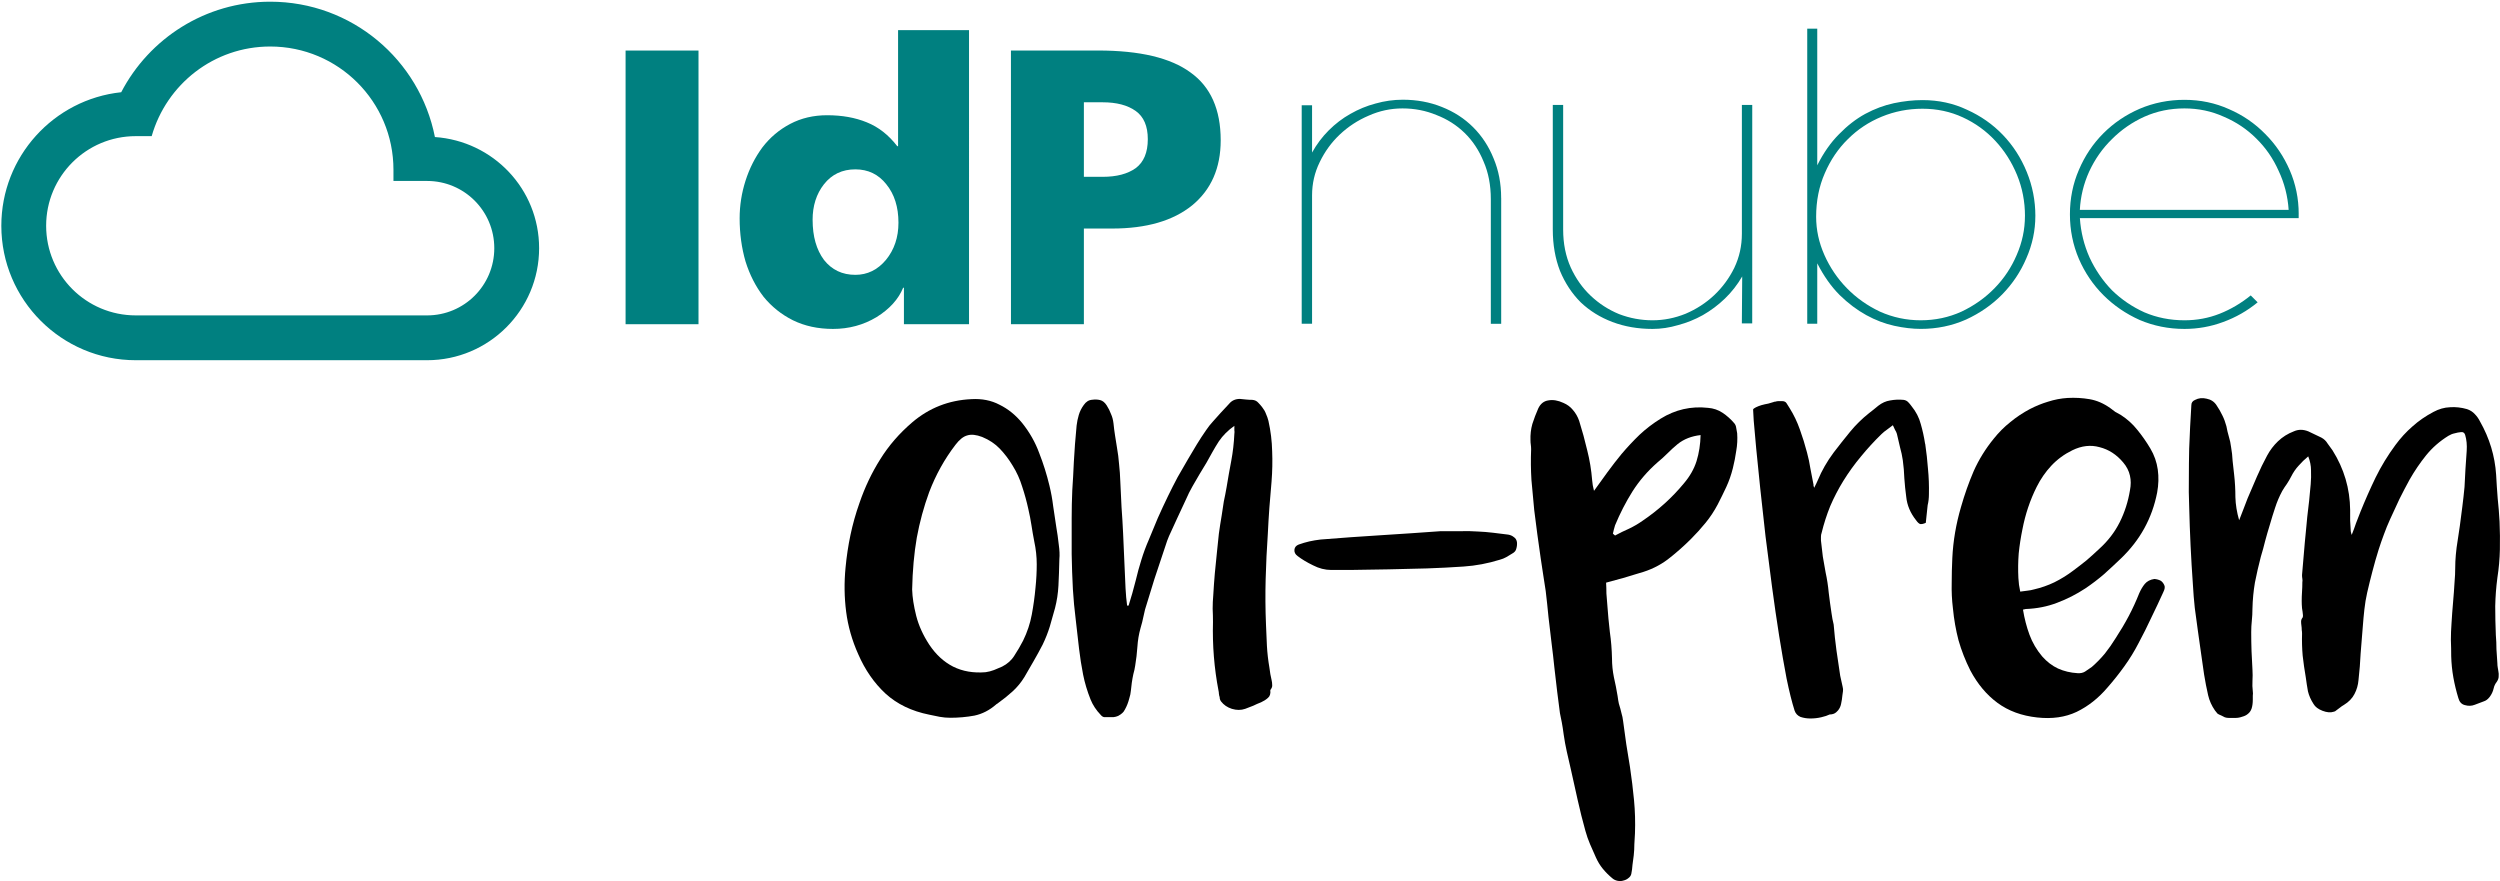 <?xml version="1.0" encoding="UTF-8" standalone="no"?>
<!-- Created with Inkscape (http://www.inkscape.org/) -->

<svg
   width="85.369mm"
   height="30.085mm"
   viewBox="0 0 85.369 30.085"
   version="1.1"
   id="svg1391"
   inkscape:version="1.1 (c4e8f9e, 2021-05-24)"
   sodipodi:docname="idpnube-on-prem.svg"
   xmlns:inkscape="http://www.inkscape.org/namespaces/inkscape"
   xmlns:sodipodi="http://sodipodi.sourceforge.net/DTD/sodipodi-0.dtd"
   xmlns="http://www.w3.org/2000/svg"
   xmlns:svg="http://www.w3.org/2000/svg">
  <sodipodi:namedview
     id="namedview1393"
     pagecolor="#ffffff"
     bordercolor="#666666"
     borderopacity="1.0"
     inkscape:pageshadow="2"
     inkscape:pageopacity="0.0"
     inkscape:pagecheckerboard="0"
     inkscape:document-units="mm"
     showgrid="false"
     inkscape:zoom="1.2178231"
     inkscape:cx="133.02425"
     inkscape:cy="73.081221"
     inkscape:window-width="1381"
     inkscape:window-height="714"
     inkscape:window-x="0"
     inkscape:window-y="25"
     inkscape:window-maximized="0"
     inkscape:current-layer="layer1"
     fit-margin-top="0"
     fit-margin-left="0"
     fit-margin-right="0"
     fit-margin-bottom="0" />
  <defs
     id="defs1388" />
  <g
     inkscape:label="Layer 1"
     inkscape:groupmode="layer"
     id="layer1"
     transform="translate(-89.057,-135.504)">
    <g
       id="g2367">
      <g
         aria-label="nube"
         id="text929"
         style="font-size:11.785px;line-height:51.8%;letter-spacing:0px;word-spacing:0px;fill:#008080;stroke-width:0.295px">
        <path
           d="m 140.319,142.27 v 4.29 h -0.354 v -4.254 q 0,-0.719 -0.247,-1.285 -0.236,-0.577 -0.648,-0.978 -0.412,-0.401 -0.966,-0.613 -0.542,-0.224 -1.155,-0.224 -0.601,0 -1.155,0.247 -0.554,0.236 -0.99,0.648 -0.424,0.401 -0.684,0.943 -0.259,0.53 -0.259,1.131 v 4.384 h -0.354 v -7.46 h 0.354 v 1.614 q 0.236,-0.424 0.566,-0.754 0.342,-0.342 0.742,-0.566 0.412,-0.236 0.86,-0.354 0.46,-0.13 0.931,-0.13 0.719,0 1.332,0.247 0.625,0.247 1.072,0.695 0.448,0.448 0.695,1.061 0.259,0.613 0.259,1.355 z"
           style="font-weight:200;font-family:Adequate;-inkscape-font-specification:'Adequate Ultra-Light'"
           id="path2204" />
        <path
           d="m 148.891,146.547 h -0.354 l 0.012,-1.603 q -0.247,0.424 -0.589,0.754 -0.342,0.33 -0.754,0.566 -0.401,0.224 -0.848,0.342 -0.436,0.13 -0.872,0.13 -0.742,0 -1.367,-0.236 -0.625,-0.236 -1.084,-0.672 -0.448,-0.448 -0.707,-1.072 -0.247,-0.636 -0.247,-1.414 v -4.254 h 0.354 v 4.254 q 0,0.719 0.259,1.296 0.259,0.566 0.683,0.966 0.424,0.401 0.966,0.625 0.554,0.212 1.143,0.212 0.577,0 1.131,-0.224 0.554,-0.236 0.978,-0.636 0.424,-0.401 0.684,-0.931 0.259,-0.542 0.259,-1.167 v -4.396 h 0.354 z"
           style="font-weight:200;font-family:Adequate;-inkscape-font-specification:'Adequate Ultra-Light'"
           id="path2206" />
        <path
           d="m 158.559,142.882 q 0,0.742 -0.306,1.438 -0.295,0.695 -0.825,1.237 -0.519,0.53 -1.237,0.86 -0.719,0.318 -1.544,0.318 -0.424,0 -0.907,-0.106 -0.483,-0.106 -0.955,-0.365 -0.471,-0.259 -0.907,-0.684 -0.436,-0.436 -0.766,-1.084 v 2.062 h -0.342 v -10.076 h 0.342 v 4.667 q 0.318,-0.636 0.742,-1.061 0.424,-0.436 0.896,-0.695 0.483,-0.259 0.978,-0.365 0.507,-0.106 0.978,-0.106 0.825,0 1.52,0.33 0.707,0.318 1.226,0.86 0.519,0.542 0.813,1.261 0.295,0.719 0.295,1.508 z m -0.354,0 q 0,-0.742 -0.271,-1.402 -0.271,-0.66 -0.742,-1.167 -0.471,-0.507 -1.108,-0.801 -0.636,-0.295 -1.379,-0.295 -0.731,0 -1.391,0.271 -0.66,0.271 -1.155,0.766 -0.495,0.483 -0.79,1.167 -0.295,0.672 -0.295,1.485 0,0.672 0.283,1.308 0.283,0.636 0.766,1.131 0.483,0.495 1.131,0.801 0.66,0.295 1.391,0.295 0.742,0 1.391,-0.295 0.648,-0.306 1.131,-0.801 0.483,-0.495 0.754,-1.131 0.283,-0.648 0.283,-1.332 z"
           style="font-weight:200;font-family:Adequate;-inkscape-font-specification:'Adequate Ultra-Light'"
           id="path2208" />
        <path
           d="m 167.551,142.812 v 0.141 h -7.471 q 0.047,0.707 0.33,1.343 0.295,0.636 0.766,1.12 0.483,0.471 1.108,0.754 0.636,0.271 1.367,0.271 0.636,0 1.202,-0.224 0.566,-0.224 1.061,-0.625 l 0.236,0.236 q -0.53,0.436 -1.178,0.672 -0.636,0.236 -1.32,0.236 -0.813,0 -1.532,-0.306 -0.707,-0.318 -1.237,-0.848 -0.53,-0.53 -0.837,-1.237 -0.306,-0.719 -0.306,-1.52 0,-0.813 0.306,-1.52 0.306,-0.719 0.837,-1.249 0.53,-0.53 1.237,-0.837 0.719,-0.306 1.532,-0.306 0.813,0 1.52,0.318 0.707,0.306 1.237,0.848 0.53,0.53 0.837,1.237 0.306,0.707 0.306,1.497 z m -0.342,-0.141 q -0.047,-0.707 -0.342,-1.332 -0.283,-0.636 -0.766,-1.108 -0.471,-0.471 -1.108,-0.742 -0.625,-0.283 -1.343,-0.283 -0.731,0 -1.367,0.283 -0.625,0.283 -1.108,0.766 -0.483,0.471 -0.778,1.108 -0.283,0.625 -0.318,1.308 z"
           style="font-weight:200;font-family:Adequate;-inkscape-font-specification:'Adequate Ultra-Light'"
           id="path2210" />
      </g>
      <g
         aria-label="IdP"
         id="text848"
         style="font-size:13.389px;line-height:51.8%;font-family:'Bodoni 72';-inkscape-font-specification:'Bodoni 72, ';letter-spacing:0px;word-spacing:0px;fill:#008080;stroke-width:0.335px">
        <path
           d="m 110.419,146.575 h 2.49 v -9.345 h -2.49 z"
           style="font-family:Frutiger75-Black;-inkscape-font-specification:Frutiger75-Black"
           id="path2197" />
        <path
           d="m 122.147,136.534 h -2.423 v 3.963 h -0.027 q -0.442,-0.576 -1.044,-0.817 -0.589,-0.241 -1.352,-0.241 -0.696,0 -1.259,0.295 -0.562,0.295 -0.951,0.803 -0.375,0.509 -0.576,1.138 -0.201,0.629 -0.201,1.285 0,0.777 0.201,1.473 0.214,0.683 0.616,1.205 0.415,0.509 1.004,0.803 0.602,0.295 1.366,0.295 0.817,0 1.486,-0.402 0.669,-0.415 0.91,-1.004 h 0.027 v 1.245 h 2.223 z m -5.342,6.48 q 0,-0.723 0.388,-1.218 0.402,-0.509 1.071,-0.509 0.656,0 1.058,0.509 0.415,0.509 0.415,1.312 0,0.75 -0.428,1.272 -0.428,0.509 -1.044,0.509 -0.669,0 -1.071,-0.509 -0.388,-0.522 -0.388,-1.366 z"
           style="font-family:Frutiger75-Black;-inkscape-font-specification:Frutiger75-Black"
           id="path2199" />
        <path
           d="m 123.579,146.575 h 2.49 v -3.267 h 0.964 q 1.754,0 2.731,-0.79 0.977,-0.803 0.977,-2.223 0,-1.58 -1.031,-2.316 -1.018,-0.75 -3.16,-0.75 h -2.972 z m 2.49,-7.578 h 0.643 q 0.71,0 1.125,0.295 0.415,0.295 0.415,0.964 0,0.683 -0.415,0.991 -0.415,0.295 -1.125,0.295 h -0.643 z"
           style="font-family:Frutiger75-Black;-inkscape-font-specification:Frutiger75-Black"
           id="path2201" />
      </g>
      <g
         style="fill:#008080;fill-opacity:1;stroke:none;stroke-dasharray:none;stroke-opacity:1"
         id="g2494"
         transform="matrix(0.083,0,0,0.083,70.884,112.654)">
        <title
           id="title2486">Capa 1</title>
        <g
           id="g2492"
           style="fill:#008080;fill-opacity:1;stroke:none;stroke-opacity:1">
          <title
             id="title2488">Cloud Queue</title>
          <path
             style="fill:#008080;fill-opacity:1;stroke:none;stroke-opacity:1"
             inkscape:connector-curvature="0"
             id="path2490"
             d="M 397.883,331.681 C 391.614,299.877 363.681,276 330.125,276 c -26.642,0 -49.781,15.119 -61.305,37.244 -27.748,2.95 -49.32,26.458 -49.32,54.944 0,30.514 24.798,55.312 55.312,55.312 H 394.656 C 420.1,423.5 440.75,402.85 440.75,377.406 c 0,-24.337 -18.898,-44.066 -42.867,-45.725 z m -3.227,73.381 H 274.812 c -20.373,0 -36.875,-16.502 -36.875,-36.875 0,-20.373 16.502,-36.875 36.875,-36.875 h 6.545 c 6.084,-21.295 25.536,-36.875 48.767,-36.875 28.025,0 50.703,22.678 50.703,50.703 V 349.75 h 13.828 c 15.303,0 27.656,12.353 27.656,27.656 0,15.303 -12.353,27.656 -27.656,27.656 z" />
        </g>
      </g>
      <g
         aria-label="on-prem"
         id="text1233"
         style="font-size:10.583px;line-height:1.25;stroke-width:0.265">
        <path
           d="m 125.232,154.595 q -0.011,0.508 -0.032,0.91 -0.021,0.392 -0.116,0.762 -0.085,0.318 -0.18,0.635 -0.095,0.307 -0.243,0.614 -0.148,0.286 -0.307,0.561 -0.159,0.275 -0.318,0.55 -0.169,0.275 -0.402,0.487 -0.233,0.212 -0.487,0.392 -0.021,0.021 -0.042,0.032 -0.011,0 -0.032,0.021 -0.339,0.296 -0.741,0.381 -0.402,0.074 -0.825,0.074 -0.18,0 -0.36,-0.032 -0.18,-0.042 -0.36,-0.074 -0.9,-0.18 -1.492,-0.72 -0.582,-0.54 -0.931,-1.344 -0.318,-0.709 -0.413,-1.45 -0.095,-0.741 -0.021,-1.503 0.053,-0.572 0.169,-1.122 0.116,-0.55 0.307,-1.09 0.275,-0.804 0.709,-1.492 0.434,-0.698 1.09,-1.259 0.868,-0.741 2.021,-0.794 0.54,-0.032 0.963,0.191 0.434,0.212 0.773,0.624 0.381,0.476 0.582,1.027 0.212,0.54 0.349,1.111 0.085,0.349 0.127,0.699 0.053,0.349 0.106,0.709 0.053,0.307 0.085,0.603 0.042,0.296 0.021,0.497 z m -5.027,1.048 q 0.011,0.381 0.138,0.889 0.127,0.497 0.445,0.984 0.339,0.508 0.815,0.751 0.487,0.243 1.111,0.191 0.148,-0.021 0.286,-0.074 0.138,-0.053 0.275,-0.116 0.275,-0.138 0.423,-0.381 0.159,-0.243 0.296,-0.508 0.212,-0.434 0.296,-0.889 0.085,-0.455 0.127,-0.921 0.042,-0.402 0.042,-0.794 0,-0.392 -0.085,-0.783 -0.053,-0.275 -0.095,-0.55 -0.042,-0.275 -0.106,-0.55 -0.085,-0.392 -0.212,-0.773 -0.116,-0.381 -0.328,-0.72 -0.191,-0.318 -0.434,-0.572 -0.243,-0.254 -0.603,-0.402 -0.307,-0.116 -0.508,-0.053 -0.201,0.053 -0.402,0.318 -0.561,0.73 -0.9,1.619 -0.275,0.751 -0.423,1.556 -0.138,0.794 -0.159,1.778 z"
           style="font-family:Luna;-inkscape-font-specification:Luna"
           id="path2213" />
        <path
           d="m 127.596,156.183 q 0.064,-0.212 0.127,-0.423 0.064,-0.222 0.116,-0.434 0.085,-0.36 0.191,-0.698 0.106,-0.349 0.254,-0.688 0.148,-0.37 0.307,-0.741 0.169,-0.381 0.349,-0.751 0.159,-0.328 0.328,-0.646 0.18,-0.318 0.36,-0.624 0.148,-0.254 0.296,-0.497 0.148,-0.243 0.318,-0.487 0.106,-0.159 0.233,-0.296 0.138,-0.148 0.265,-0.296 0.074,-0.085 0.138,-0.148 0.074,-0.074 0.148,-0.159 0.138,-0.169 0.37,-0.169 0.116,0.011 0.212,0.021 0.106,0.011 0.212,0.011 0.127,0.011 0.201,0.095 0.074,0.074 0.138,0.159 0.085,0.106 0.127,0.222 0.053,0.116 0.085,0.243 0.116,0.519 0.127,1.037 0.021,0.508 -0.021,1.037 -0.032,0.445 -0.074,0.889 -0.032,0.445 -0.053,0.889 -0.053,0.773 -0.074,1.545 -0.021,0.773 0.011,1.545 0.021,0.37 0.032,0.741 0.021,0.37 0.085,0.741 0.021,0.116 0.032,0.222 0.021,0.095 0.042,0.201 0.021,0.085 0.021,0.169 0.011,0.074 -0.053,0.159 0,0.011 -0.011,0.011 0,0 0,0.011 0.021,0.18 -0.085,0.265 -0.095,0.085 -0.233,0.148 -0.138,0.053 -0.265,0.116 -0.127,0.053 -0.275,0.106 -0.212,0.074 -0.455,0 -0.233,-0.074 -0.37,-0.254 -0.032,-0.042 -0.042,-0.095 0,-0.053 -0.021,-0.106 -0.011,-0.042 -0.011,-0.074 0,-0.042 -0.011,-0.085 -0.222,-1.154 -0.19,-2.349 0,-0.233 -0.011,-0.455 0,-0.233 0.021,-0.466 0.021,-0.37 0.053,-0.741 0.042,-0.37 0.074,-0.741 0.032,-0.307 0.064,-0.614 0.042,-0.307 0.095,-0.614 0.032,-0.243 0.074,-0.487 0.053,-0.243 0.095,-0.487 0.074,-0.455 0.159,-0.9 0.085,-0.455 0.106,-0.921 0.011,-0.064 0,-0.127 0,-0.064 0,-0.148 -0.328,0.233 -0.529,0.529 -0.116,0.18 -0.222,0.37 -0.095,0.18 -0.201,0.36 -0.116,0.201 -0.243,0.402 -0.116,0.201 -0.233,0.402 -0.127,0.222 -0.222,0.445 -0.148,0.318 -0.296,0.635 -0.138,0.307 -0.286,0.624 -0.064,0.148 -0.116,0.318 -0.053,0.159 -0.106,0.318 -0.138,0.413 -0.275,0.826 -0.127,0.413 -0.254,0.826 -0.074,0.212 -0.116,0.434 -0.042,0.212 -0.106,0.423 -0.085,0.307 -0.106,0.635 -0.021,0.318 -0.074,0.635 -0.021,0.148 -0.064,0.296 -0.032,0.148 -0.053,0.296 -0.021,0.138 -0.032,0.275 -0.011,0.127 -0.053,0.254 -0.053,0.212 -0.148,0.381 -0.042,0.085 -0.095,0.127 -0.042,0.042 -0.138,0.095 -0.074,0.032 -0.159,0.042 -0.074,0 -0.159,0 -0.085,0 -0.159,0 -0.064,-0.011 -0.116,-0.074 -0.233,-0.243 -0.349,-0.529 -0.169,-0.423 -0.254,-0.847 -0.085,-0.434 -0.138,-0.878 -0.053,-0.508 -0.116,-1.016 -0.064,-0.508 -0.095,-1.016 -0.032,-0.603 -0.042,-1.206 0,-0.614 0,-1.228 0,-0.476 0.021,-0.953 0.032,-0.476 0.053,-0.963 0.032,-0.603 0.095,-1.249 0.021,-0.18 0.074,-0.36 0.053,-0.18 0.169,-0.339 0.116,-0.169 0.286,-0.18 0.148,-0.021 0.275,0.011 0.127,0.032 0.222,0.18 0.095,0.148 0.148,0.296 0.064,0.138 0.085,0.318 0.021,0.212 0.053,0.413 0.032,0.191 0.064,0.402 0.053,0.296 0.074,0.582 0.032,0.286 0.042,0.593 0.021,0.445 0.042,0.878 0.032,0.434 0.053,0.878 0.021,0.476 0.042,0.953 0.021,0.466 0.042,0.942 0.011,0.148 0.021,0.296 0.011,0.138 0.032,0.286 z"
           style="font-family:Luna;-inkscape-font-specification:Luna"
           id="path2215" />
        <path
           d="m 138.262,153.643 q 0.339,0 0.646,0 0.307,-0.011 0.614,0.011 0.265,0.011 0.519,0.042 0.265,0.032 0.519,0.064 0.116,0.021 0.191,0.085 0.085,0.053 0.106,0.169 0.011,0.116 -0.021,0.222 -0.021,0.106 -0.138,0.169 -0.106,0.064 -0.212,0.127 -0.095,0.053 -0.212,0.085 -0.614,0.191 -1.238,0.233 -0.614,0.042 -1.249,0.064 -0.667,0.021 -1.323,0.032 -0.646,0.011 -1.312,0.021 -0.318,0 -0.635,0 -0.318,0 -0.624,-0.159 -0.307,-0.148 -0.529,-0.318 -0.116,-0.085 -0.106,-0.212 0.011,-0.127 0.148,-0.18 0.18,-0.064 0.36,-0.106 0.191,-0.042 0.381,-0.064 1.048,-0.085 2.074,-0.148 1.027,-0.064 2.043,-0.138 z"
           style="font-family:Luna;-inkscape-font-specification:Luna"
           id="path2217" />
        <path
           d="m 143.487,152.267 q 0.243,-0.339 0.466,-0.646 0.233,-0.318 0.476,-0.614 0.296,-0.349 0.614,-0.656 0.328,-0.307 0.72,-0.55 0.751,-0.466 1.619,-0.37 0.275,0.021 0.497,0.169 0.222,0.148 0.402,0.36 0.053,0.064 0.064,0.159 0.021,0.095 0.032,0.18 0.021,0.307 -0.032,0.603 -0.042,0.296 -0.116,0.593 -0.085,0.339 -0.222,0.635 -0.138,0.296 -0.296,0.603 -0.18,0.339 -0.413,0.624 -0.233,0.286 -0.497,0.55 -0.37,0.37 -0.794,0.699 -0.423,0.318 -0.963,0.466 -0.275,0.085 -0.561,0.169 -0.275,0.074 -0.582,0.159 0.011,0.18 0.011,0.37 0.011,0.191 0.032,0.402 0.032,0.455 0.085,0.91 0.064,0.445 0.074,0.91 0,0.317 0.064,0.635 0.074,0.318 0.127,0.646 0.021,0.159 0.042,0.254 0.032,0.095 0.053,0.18 0.021,0.074 0.042,0.169 0.032,0.095 0.053,0.265 0.053,0.392 0.106,0.773 0.064,0.392 0.127,0.783 0.085,0.572 0.138,1.132 0.053,0.561 0.032,1.132 -0.011,0.191 -0.021,0.37 0,0.191 -0.021,0.381 -0.021,0.159 -0.042,0.318 -0.011,0.169 -0.042,0.318 -0.021,0.085 -0.095,0.138 -0.074,0.064 -0.169,0.085 -0.095,0.032 -0.201,0.011 -0.106,-0.021 -0.18,-0.085 -0.18,-0.148 -0.328,-0.328 -0.138,-0.169 -0.233,-0.381 -0.095,-0.222 -0.201,-0.455 -0.095,-0.222 -0.159,-0.455 -0.148,-0.529 -0.265,-1.058 -0.116,-0.519 -0.233,-1.048 -0.074,-0.307 -0.138,-0.603 -0.064,-0.286 -0.106,-0.582 -0.032,-0.243 -0.064,-0.413 -0.032,-0.169 -0.064,-0.318 -0.021,-0.159 -0.042,-0.328 -0.021,-0.169 -0.053,-0.413 -0.053,-0.413 -0.095,-0.815 -0.042,-0.413 -0.095,-0.826 -0.053,-0.455 -0.106,-0.9 -0.042,-0.444 -0.095,-0.889 -0.042,-0.275 -0.085,-0.55 -0.042,-0.286 -0.085,-0.561 -0.053,-0.413 -0.116,-0.826 -0.053,-0.413 -0.106,-0.825 -0.053,-0.519 -0.095,-1.027 -0.032,-0.519 -0.011,-1.048 0,-0.085 -0.011,-0.159 -0.011,-0.074 -0.011,-0.148 -0.011,-0.296 0.064,-0.561 0.085,-0.265 0.201,-0.529 0.116,-0.243 0.349,-0.275 0.233,-0.042 0.508,0.085 0.201,0.085 0.328,0.243 0.138,0.159 0.212,0.37 0.159,0.508 0.275,1.005 0.127,0.497 0.169,1.027 0.011,0.085 0.021,0.169 0.021,0.085 0.042,0.191 z m 0.646,1.46 q 0.042,0.042 0.074,0.064 0.233,-0.127 0.476,-0.233 0.243,-0.116 0.455,-0.265 0.815,-0.55 1.418,-1.281 0.307,-0.36 0.434,-0.762 0.127,-0.413 0.138,-0.889 -0.466,0.053 -0.783,0.307 -0.18,0.148 -0.349,0.318 -0.159,0.159 -0.339,0.307 -0.508,0.445 -0.857,0.995 -0.339,0.54 -0.593,1.154 -0.021,0.074 -0.042,0.148 -0.011,0.064 -0.032,0.138 z"
           style="font-family:Luna;-inkscape-font-specification:Luna"
           id="path2219" />
        <path
           d="m 154.798,150.658 q 0.064,0.434 0.095,0.857 0.042,0.423 0.032,0.868 0,0.095 -0.011,0.191 -0.011,0.095 -0.032,0.18 l -0.064,0.603 q -0.116,0.053 -0.191,0.042 -0.064,-0.021 -0.138,-0.127 -0.296,-0.37 -0.339,-0.804 -0.042,-0.307 -0.064,-0.624 -0.011,-0.318 -0.053,-0.624 -0.032,-0.222 -0.095,-0.444 -0.053,-0.233 -0.106,-0.455 -0.021,-0.074 -0.064,-0.138 -0.032,-0.074 -0.074,-0.159 -0.106,0.085 -0.212,0.159 -0.095,0.064 -0.18,0.148 -0.37,0.36 -0.699,0.762 -0.328,0.392 -0.603,0.836 -0.254,0.413 -0.445,0.857 -0.18,0.445 -0.296,0.921 -0.021,0.053 -0.021,0.127 0,0.064 0,0.127 0.032,0.275 0.064,0.55 0.042,0.265 0.095,0.54 0.074,0.339 0.106,0.688 0.042,0.349 0.095,0.699 0.021,0.106 0.032,0.201 0.021,0.095 0.042,0.191 0.021,0.222 0.042,0.445 0.032,0.222 0.053,0.434 0.032,0.212 0.064,0.434 0.032,0.222 0.064,0.434 0.021,0.095 0.042,0.191 0.021,0.095 0.042,0.191 0.021,0.074 0.011,0.148 -0.011,0.074 -0.021,0.148 -0.011,0.138 -0.042,0.275 -0.021,0.127 -0.106,0.233 l -0.064,0.064 q -0.085,0.074 -0.222,0.074 -0.106,0.053 -0.286,0.095 -0.18,0.042 -0.37,0.042 -0.18,0 -0.339,-0.053 -0.148,-0.064 -0.201,-0.212 -0.138,-0.434 -0.275,-1.101 -0.127,-0.667 -0.254,-1.46 -0.127,-0.804 -0.243,-1.672 -0.116,-0.878 -0.222,-1.725 -0.095,-0.857 -0.18,-1.63 -0.074,-0.773 -0.138,-1.365 -0.053,-0.593 -0.085,-0.953 -0.021,-0.36 -0.021,-0.381 0.011,-0.032 0.095,-0.074 0.085,-0.042 0.191,-0.074 0.116,-0.032 0.233,-0.053 0.116,-0.032 0.18,-0.053 0.011,-0.011 0.042,-0.011 0.011,0 0.011,-0.011 v 0.011 q 0.064,-0.021 0.116,-0.021 0.064,0 0.116,0 0.116,0 0.159,0.074 0.042,0.074 0.106,0.169 0.212,0.339 0.349,0.73 0.138,0.381 0.243,0.783 0.074,0.275 0.116,0.55 0.053,0.275 0.106,0.55 0,0.021 0,0.042 0.011,0.011 0.021,0.064 0.042,-0.085 0.074,-0.148 0.032,-0.064 0.053,-0.116 0.201,-0.487 0.54,-0.942 0.275,-0.36 0.561,-0.709 0.286,-0.349 0.646,-0.635 0.074,-0.064 0.148,-0.116 0.085,-0.064 0.169,-0.138 0.191,-0.148 0.402,-0.18 0.222,-0.042 0.455,-0.021 0.095,0.011 0.159,0.074 0.064,0.064 0.116,0.138 0.233,0.286 0.318,0.614 0.095,0.328 0.148,0.677 z"
           style="font-family:Luna;-inkscape-font-specification:Luna"
           id="path2221" />
        <path
           d="m 162.932,155.717 q -0.201,0.444 -0.413,0.878 -0.201,0.434 -0.434,0.868 -0.212,0.413 -0.487,0.794 -0.265,0.37 -0.572,0.72 -0.466,0.55 -1.058,0.836 -0.582,0.275 -1.344,0.191 -0.794,-0.085 -1.355,-0.497 -0.561,-0.413 -0.931,-1.111 -0.254,-0.508 -0.402,-1.027 -0.138,-0.529 -0.191,-1.09 -0.053,-0.434 -0.042,-0.857 0,-0.423 0.021,-0.857 0.021,-0.445 0.095,-0.878 0.074,-0.434 0.201,-0.868 0.18,-0.635 0.434,-1.228 0.265,-0.593 0.688,-1.111 0.254,-0.318 0.561,-0.561 0.307,-0.254 0.667,-0.445 0.307,-0.159 0.624,-0.254 0.328,-0.106 0.667,-0.127 0.381,-0.021 0.751,0.042 0.37,0.064 0.709,0.307 0.085,0.064 0.169,0.127 0.095,0.053 0.191,0.106 0.328,0.212 0.561,0.508 0.243,0.296 0.444,0.635 0.201,0.339 0.254,0.72 0.053,0.381 -0.021,0.783 -0.254,1.312 -1.238,2.254 -0.286,0.275 -0.582,0.54 -0.296,0.254 -0.624,0.476 -0.466,0.307 -0.974,0.497 -0.497,0.191 -1.069,0.212 -0.011,0 -0.095,0.021 0.074,0.455 0.222,0.857 0.148,0.402 0.434,0.741 0.243,0.275 0.54,0.413 0.307,0.138 0.667,0.159 0.148,0.011 0.254,-0.053 0.116,-0.074 0.233,-0.159 0.243,-0.212 0.445,-0.455 0.201,-0.254 0.37,-0.529 0.243,-0.37 0.445,-0.751 0.201,-0.381 0.36,-0.783 0.085,-0.191 0.19,-0.318 0.116,-0.138 0.328,-0.169 0.127,0.011 0.222,0.064 0.074,0.053 0.116,0.148 0.042,0.085 -0.032,0.233 z m -4.889,-0.011 q 0.138,-0.021 0.243,-0.032 0.116,-0.011 0.222,-0.042 0.37,-0.085 0.699,-0.243 0.339,-0.169 0.635,-0.392 0.243,-0.18 0.466,-0.36 0.222,-0.191 0.434,-0.392 0.445,-0.402 0.699,-0.91 0.254,-0.508 0.349,-1.09 0.053,-0.265 0,-0.497 -0.053,-0.243 -0.233,-0.455 -0.339,-0.402 -0.804,-0.519 -0.455,-0.127 -0.931,0.106 -0.413,0.201 -0.72,0.529 -0.296,0.318 -0.497,0.72 -0.339,0.677 -0.487,1.45 -0.085,0.413 -0.127,0.826 -0.032,0.413 -0.011,0.836 0.011,0.116 0.021,0.233 0.021,0.106 0.042,0.233 z"
           style="font-family:Luna;-inkscape-font-specification:Luna"
           id="path2223" />
        <path
           d="m 165.521,153.262 q 0.085,-0.212 0.148,-0.381 0.064,-0.18 0.138,-0.36 0.159,-0.37 0.318,-0.741 0.159,-0.37 0.349,-0.72 0.148,-0.275 0.37,-0.487 0.233,-0.222 0.54,-0.339 0.233,-0.106 0.497,0 0.116,0.053 0.222,0.106 0.106,0.053 0.222,0.106 0.138,0.074 0.212,0.201 0.085,0.116 0.169,0.233 0.593,0.942 0.603,2.043 0,0.18 0,0.36 0.011,0.18 0.021,0.36 0,0.021 0.032,0.127 0.085,-0.212 0.148,-0.402 0.074,-0.201 0.148,-0.381 0.243,-0.603 0.519,-1.175 0.286,-0.582 0.677,-1.111 0.265,-0.36 0.582,-0.635 0.318,-0.286 0.72,-0.497 0.275,-0.148 0.561,-0.159 0.286,-0.021 0.582,0.064 0.159,0.053 0.265,0.169 0.106,0.106 0.18,0.254 0.487,0.857 0.55,1.82 0.021,0.402 0.053,0.804 0.042,0.392 0.064,0.794 0.021,0.487 0.011,0.963 -0.011,0.476 -0.085,0.952 -0.064,0.487 -0.074,0.974 0,0.487 0.021,0.984 0.021,0.243 0.021,0.487 0.011,0.243 0.032,0.487 0,0.064 0.011,0.127 0.011,0.064 0.021,0.127 0.021,0.095 0.011,0.191 0,0.085 -0.064,0.18 -0.053,0.064 -0.085,0.148 -0.021,0.074 -0.042,0.148 -0.042,0.127 -0.127,0.233 -0.085,0.106 -0.191,0.138 -0.148,0.053 -0.307,0.116 -0.159,0.064 -0.339,0.011 -0.169,-0.042 -0.222,-0.243 -0.106,-0.349 -0.169,-0.698 -0.064,-0.36 -0.074,-0.73 0,-0.275 -0.011,-0.55 0,-0.286 0.021,-0.561 0.021,-0.36 0.053,-0.72 0.032,-0.36 0.053,-0.72 0.021,-0.233 0.021,-0.455 0,-0.222 0.021,-0.455 0.021,-0.243 0.064,-0.497 0.042,-0.254 0.074,-0.497 0.042,-0.339 0.085,-0.656 0.042,-0.328 0.074,-0.667 0.021,-0.307 0.032,-0.614 0.021,-0.307 0.042,-0.614 0.021,-0.307 -0.053,-0.55 -0.032,-0.106 -0.138,-0.095 -0.116,0.011 -0.222,0.042 -0.106,0.021 -0.212,0.085 -0.445,0.275 -0.762,0.667 -0.307,0.381 -0.561,0.826 -0.18,0.328 -0.349,0.667 -0.159,0.339 -0.318,0.688 -0.116,0.254 -0.212,0.519 -0.095,0.254 -0.18,0.519 -0.116,0.37 -0.212,0.741 -0.095,0.36 -0.18,0.73 -0.064,0.286 -0.095,0.572 -0.032,0.286 -0.053,0.572 -0.042,0.466 -0.074,0.921 -0.021,0.455 -0.074,0.921 -0.021,0.254 -0.138,0.476 -0.116,0.222 -0.36,0.37 -0.074,0.042 -0.138,0.095 -0.064,0.042 -0.127,0.095 -0.021,0.021 -0.042,0.032 -0.021,0 -0.042,0.011 -0.159,0.053 -0.381,-0.032 -0.222,-0.085 -0.307,-0.233 -0.138,-0.212 -0.191,-0.434 -0.042,-0.233 -0.074,-0.476 -0.064,-0.37 -0.106,-0.741 -0.032,-0.37 -0.021,-0.751 0,-0.064 -0.011,-0.127 0,-0.074 -0.011,-0.148 -0.011,-0.074 -0.011,-0.138 0,-0.074 0.053,-0.138 0.011,-0.021 0.011,-0.074 -0.011,-0.127 -0.032,-0.243 -0.011,-0.127 -0.011,-0.243 0,-0.159 0.011,-0.318 0.011,-0.159 0.011,-0.328 0.011,-0.053 0,-0.116 -0.011,-0.064 -0.011,-0.127 l 0.095,-1.111 q 0.021,-0.222 0.042,-0.434 0.021,-0.222 0.042,-0.445 0.032,-0.275 0.064,-0.55 0.032,-0.286 0.053,-0.561 0.021,-0.243 0.011,-0.476 0,-0.233 -0.095,-0.476 -0.18,0.148 -0.328,0.318 -0.148,0.159 -0.254,0.37 -0.064,0.127 -0.148,0.254 -0.085,0.116 -0.159,0.243 -0.148,0.275 -0.243,0.572 -0.095,0.286 -0.18,0.582 -0.085,0.275 -0.159,0.55 -0.064,0.265 -0.148,0.54 -0.116,0.445 -0.201,0.878 -0.074,0.434 -0.085,0.9 0,0.201 -0.021,0.402 -0.021,0.191 -0.021,0.392 0,0.328 0.011,0.656 0.011,0.318 0.032,0.635 0.011,0.18 0,0.37 -0.011,0.18 0.011,0.36 0.011,0.074 0,0.148 0,0.064 0,0.138 0,0.18 -0.042,0.307 -0.042,0.116 -0.127,0.18 -0.074,0.064 -0.191,0.095 -0.116,0.042 -0.233,0.042 -0.106,0 -0.222,0 -0.074,0 -0.138,-0.021 -0.064,-0.032 -0.127,-0.064 -0.085,-0.032 -0.127,-0.064 -0.032,-0.032 -0.085,-0.106 -0.169,-0.243 -0.233,-0.519 -0.042,-0.18 -0.074,-0.349 -0.032,-0.18 -0.064,-0.36 -0.053,-0.37 -0.106,-0.741 -0.053,-0.381 -0.106,-0.751 -0.053,-0.402 -0.106,-0.783 -0.042,-0.392 -0.064,-0.794 -0.095,-1.333 -0.127,-2.667 -0.021,-0.497 -0.011,-0.984 0,-0.487 0.011,-0.995 0.011,-0.37 0.032,-0.741 0.021,-0.37 0.042,-0.741 0,-0.127 0.127,-0.18 0.18,-0.095 0.392,-0.042 0.222,0.042 0.339,0.222 0.116,0.169 0.201,0.349 0.085,0.169 0.138,0.37 0.032,0.18 0.085,0.36 0.053,0.169 0.074,0.349 0.042,0.233 0.053,0.476 0.021,0.233 0.053,0.476 0.042,0.37 0.042,0.762 0.011,0.381 0.127,0.783 z"
           style="font-family:Luna;-inkscape-font-specification:Luna"
           id="path2225" />
      </g>
    </g>
  </g>
</svg>
